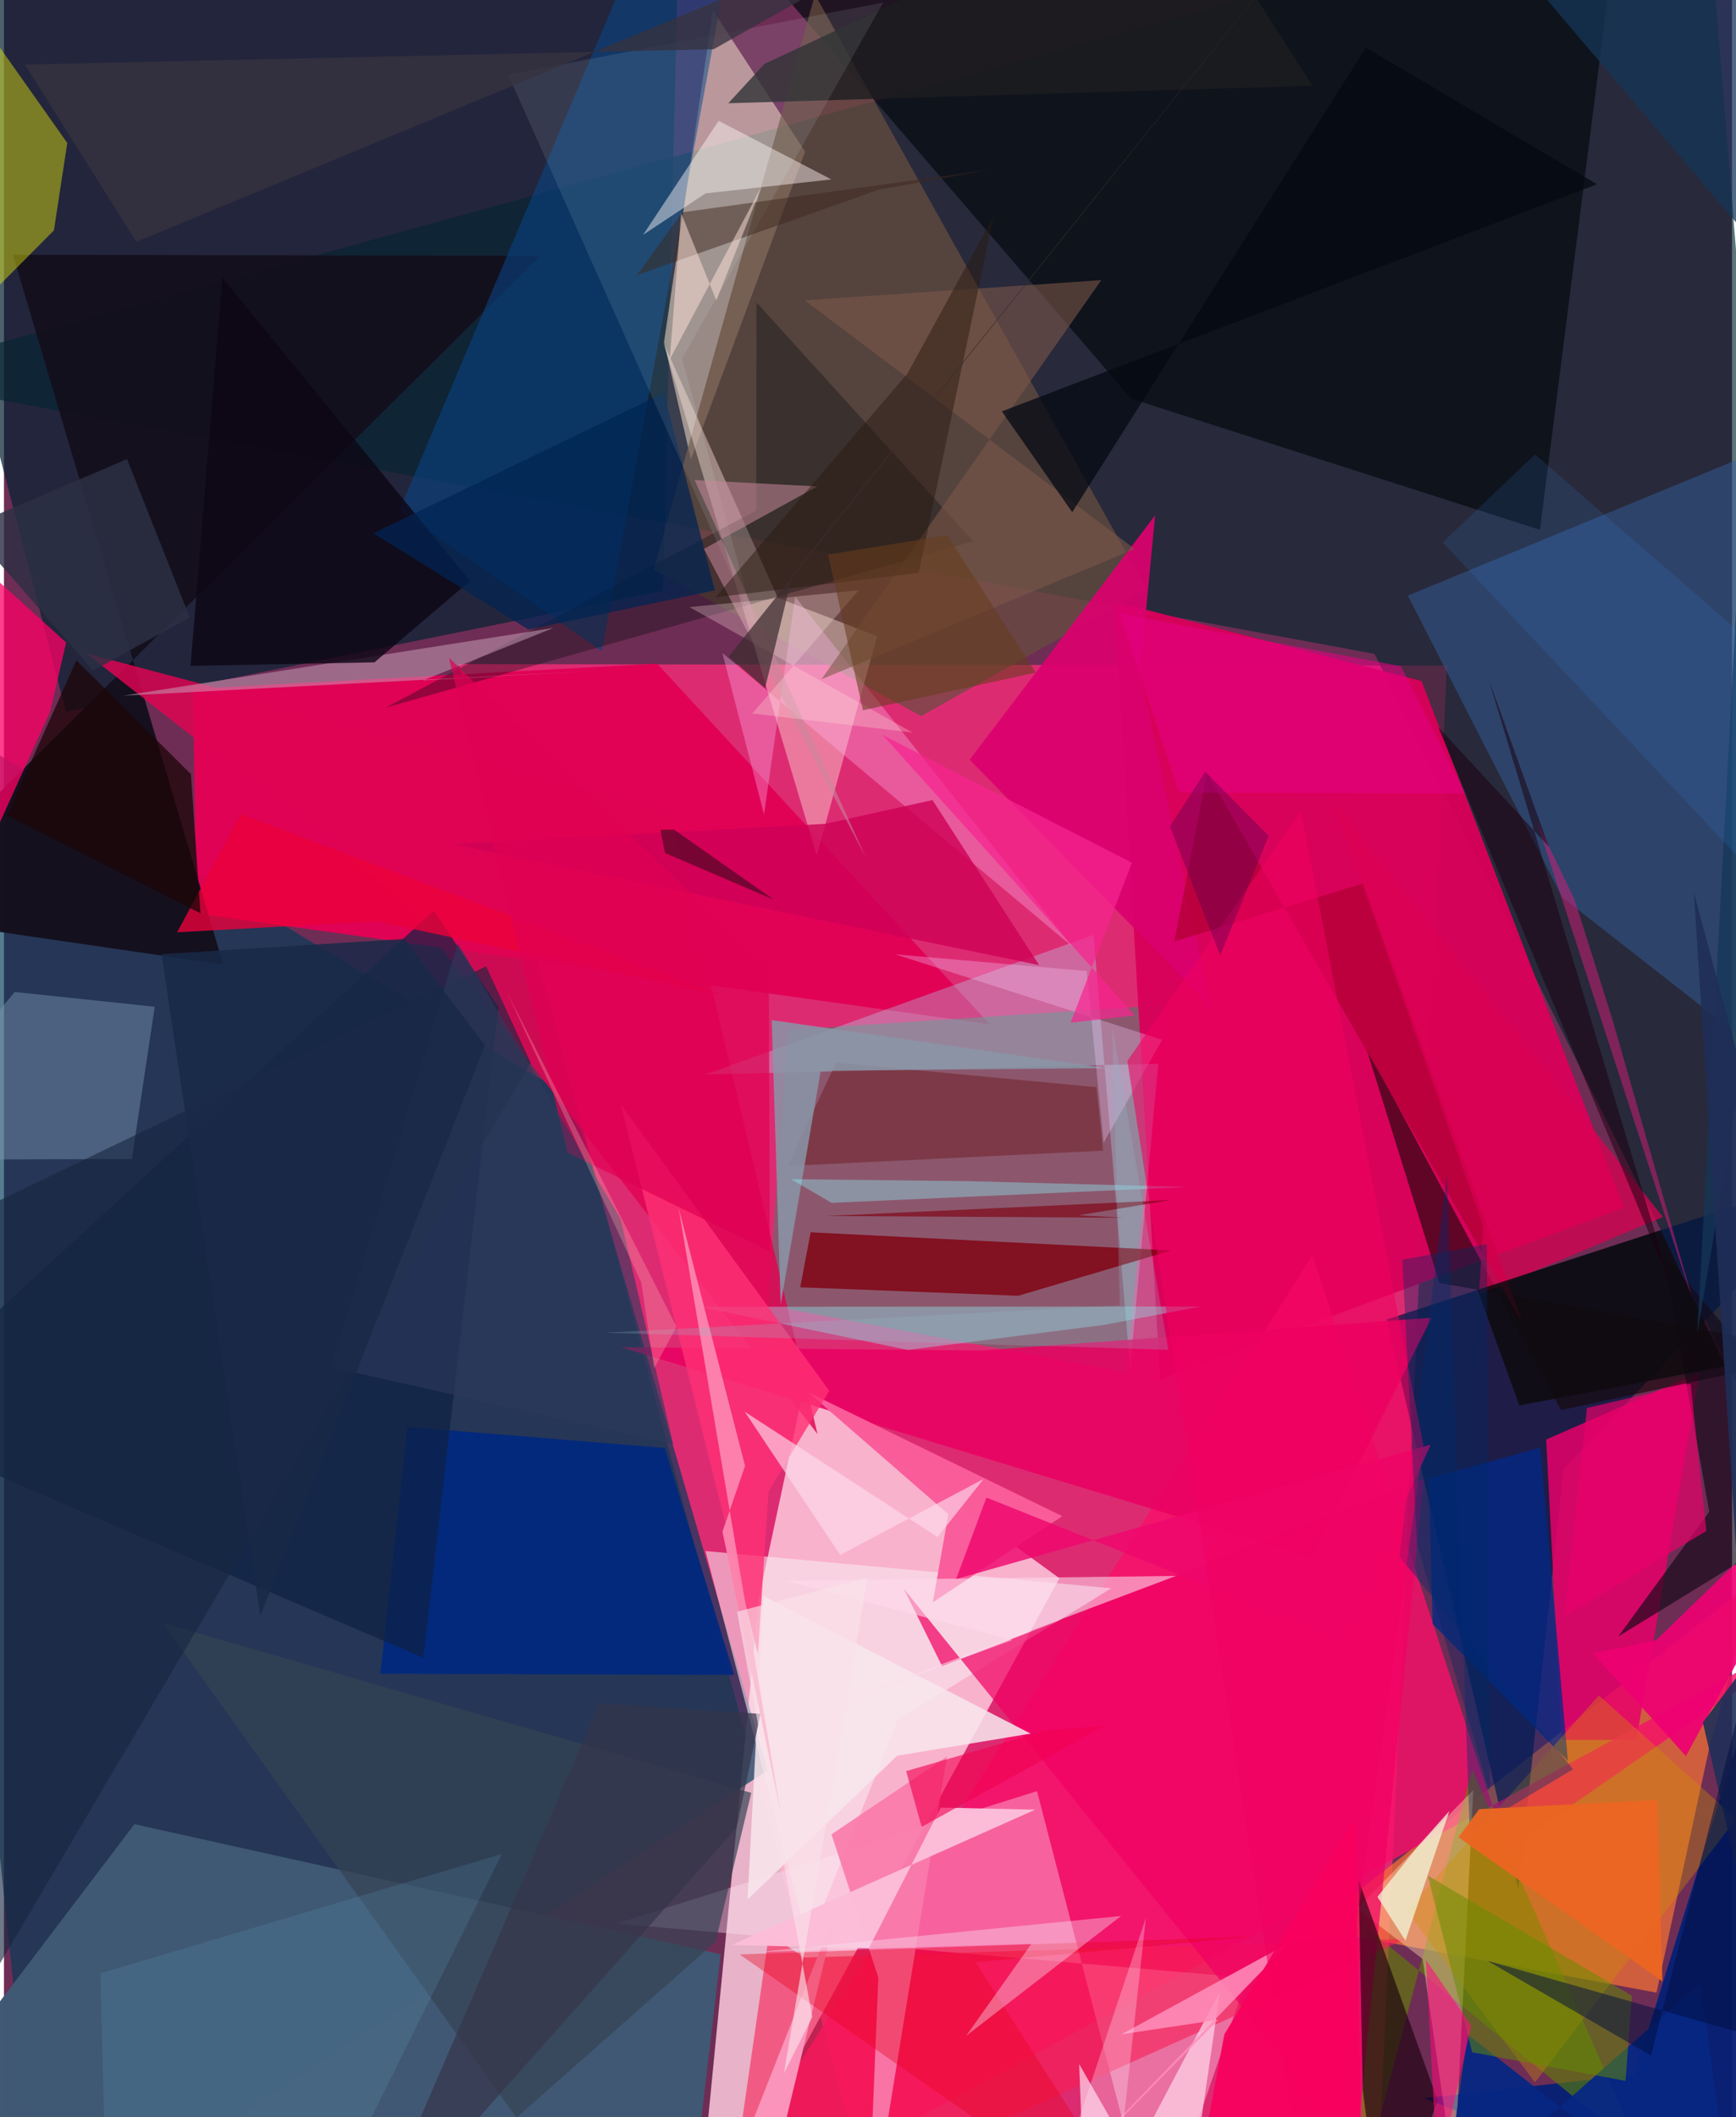 <svg xmlns="http://www.w3.org/2000/svg" width="228" height="278" viewBox="0 0 836 1024"><path fill="#6e2d55" d="M0 0h836v1024H0z"/><path fill="#df2b73" fill-opacity=".976" d="M219.951 321.205l478.123.711L663.299 1086H424.646z"/><path fill="#fecadd" fill-opacity=".847" d="M365.172 773.186l21.393-100.136 124.02 90.282L334.71 1086z"/><path fill="#01272d" fill-opacity=".639" d="M-62 182.32L823.106-62l67.718 836.57L663.05 316.273z"/><path fill="#003b58" fill-opacity=".667" d="M369.557 856.222l-95.003-325.37L-62 329.445 17.896 1086z"/><path fill="#062233" fill-opacity=".714" d="M29.998 344.285l288.857-58.525L327.123-62-62-11.152z"/><path fill="#e10255" fill-opacity=".976" d="M476.877 495.435l-383.74-53.652-1.688-108.603 224.588-12.17z"/><path fill="#f37035" fill-opacity=".733" d="M824.99 845.305l23.098-81.805-215.864 169.058 167.228 31.214z"/><path fill="#2d8e68" fill-opacity=".455" d="M379.338 498.1l181.256-11.909-17.725 177.623-173.228-32.475z"/><path fill="#ead1ba" fill-opacity=".58" d="M342.988 5.06l-23.665 160.328 13 56.823 55.273-148.844z"/><path fill="#d9005a" fill-opacity=".961" d="M685.77 329.4l-148.46-38.43 22.032 376.467 224.3-83.336z"/><path fill="#001542" fill-opacity=".714" d="M754.554 710.412l-21.99 203.065-63.569-275.303 224.412-73.069z"/><path fill="#405973" fill-opacity=".992" d="M63.108 882.276l-119.636 157.697L330.181 1086l16.534-140.804z"/><path fill="#060b11" fill-opacity=".737" d="M783.141-58.9L326.065-62l219.28 254.836 197.728 63.443z"/><path fill="#e70069" fill-opacity=".847" d="M789.717 841.56l-36.163-.001-7.457-145.31 74.248-32.552z"/><path fill="#33619d" fill-opacity=".478" d="M679.155 288.07l74.661 145.88L898 546.832l-32.089-335.798z"/><path fill="#14101d" fill-opacity=".969" d="M4.357 123.224l255.038.505-320.726 318.348 167.41 24.454z"/><path fill="#684d3f" fill-opacity=".714" d="M392.367-2.595L552.82 285.043l-109.13 61.328-129.348-70.839z"/><path fill="#f61069" fill-opacity=".82" d="M727.146 894.804L633.03 607.178 328.88 1086 898 776.38z"/><path fill="#ffe7f4" fill-opacity=".369" d="M296.037 930.407l203.729-64.093L556.848 1086l44.554-129.457z"/><path fill="#062074" fill-opacity=".957" d="M893.673 665.441l-104.991 338.11-101.62 11.234L866.986 1086z"/><path fill="#fee2d9" fill-opacity=".431" d="M422.44 307.694l-48.054-18.522-55.414-123.647 74.217 248.242z"/><path fill="#094383" fill-opacity=".6" d="M321.972-62l25.492 59.346-58.232 317.668-97.95-68.193z"/><path fill="#5f8200" fill-opacity=".592" d="M710.262 855.809l81.419 184.782L659.262 932.47l-3.811 130.178z"/><path fill="#e10452" fill-opacity=".827" d="M195.471 437.802l198.104 255.782-71.902-302.998-281.797-74.534z"/><path fill="#002981" fill-opacity=".918" d="M195.16 690.165l124.526 10.167 33.566 109.744-171.116-.56z"/><path fill="#fae9f1" fill-opacity=".569" d="M339.388 750.188l196.357 18.002-103.183 63.412-43.393 108.31z"/><path fill="#aee9fc" fill-opacity=".314" d="M527.062 452.173l17.769 209.84 13.62-147.508-219.02 5.167z"/><path fill="#7f000f" fill-opacity=".808" d="M385.214 622.618l5.049-26.606 174.516 8.785-74.102 21.92z"/><path fill="#0d2242" fill-opacity=".698" d="M239.216 487.137l-31.292-46.657L-62 688.36l264.921 113.447z"/><path fill="#f91d50" fill-opacity=".576" d="M678.373 937.756L348.376 1086l21.76-150.65 16.999 11.447z"/><path fill="#eaec0b" fill-opacity=".435" d="M30.628 69.135L-62-62l32.04 227.902 54.13-54.472z"/><path fill="#da026d" fill-opacity=".933" d="M583.813 486.925L467.176 367.434l89.726-118.167-7.286 76.12z"/><path fill="#140705" fill-opacity=".612" d="M658.72 505.977l35.731 114.557 189.68 33.584-130.847 27.838z"/><path fill="#e90062" fill-opacity=".851" d="M690.634 637.34l-57.956 115.97L298.51 651.598l174.496 1.593z"/><path fill="#7a93af" fill-opacity=".463" d="M5.195 479.78l67.755 7.154-11.076 73.631-123.874.42z"/><path fill="#002988" fill-opacity=".749" d="M691.157 785.448l65.428 66.194-13.341-151.439-53.928 14.824z"/><path fill="#ffd9ad" fill-opacity=".42" d="M686.308 947.494l15.238 105.238 9.275-186.969-56.16 57.358z"/><path fill="#fe0065" fill-opacity=".753" d="M-41.946 485.834l64.271-141.605 7.773-33.49-76.403-69.012z"/><path fill="#f10063" fill-opacity=".71" d="M435.374 768.5l18.443 37.313 233.09-90.4-32.628 323.754z"/><path fill="#19000f" fill-opacity=".639" d="M657.351 1010.558l9.571 75.442 26.708-70.029-38.294-106.642z"/><path fill="#070d0c" fill-opacity=".345" d="M363.946 246.895l.147-100.558 104.783 115.435L184.8 342.21z"/><path fill="#8ef5f7" fill-opacity=".38" d="M437.246 652.92l95.03-12.124 46.81-8.898-242.44.149z"/><path fill="#cba4bb" fill-opacity=".51" d="M57.58 336.509l208.262-32.814-63.16 25.412 81.888-4.634z"/><path fill="#ee0173" fill-opacity=".918" d="M799.205 793.372l94.653-91.518L813.69 849.37l-44.773-49.571z"/><path fill="#344353" fill-opacity=".69" d="M247.92 1024.277l96.362-85.151 17.236-71.976-284.65-82.172z"/><path fill="#ce9200" fill-opacity=".353" d="M678.497 924.026l93.092-103.996 66.468 59.588-97.404 127.549z"/><path fill="#fff4f4" fill-opacity=".463" d="M400.309 86.79l-54.581-28.354-36.535 55.16 30.23-20.076z"/><path fill="#fa5d9b" fill-opacity=".996" d="M456.874 732.39l-7.515 42.615 62.61-41.692-122.934-59.93z"/><path fill="#0d0715" fill-opacity=".812" d="M225.457 281.026l-46.22 39.328-88.961 1.705 15.369-187.847z"/><path fill="#f97bab" fill-opacity=".925" d="M417.69 1086l38.48-236.45-55.836 37.67L423 956.485z"/><path fill="#ffd4e9" fill-opacity=".725" d="M520.163 998.308L570.338 1086l17.984-122.964L523.513 1086z"/><path fill="#ffbaed" fill-opacity=".337" d="M367.703 393.907L382.76 288.57 517 457.989 347.574 315.851z"/><path fill="#600002" fill-opacity=".345" d="M531.762 556.544l-152.527 7.395 23.265-50.02 125.994 11.914z"/><path fill="#130a19" fill-opacity=".667" d="M824.98 731.214l-22.276-124.889L898 719.557l-117.068 71.98z"/><path fill="#ec003c" fill-opacity=".796" d="M180.541 445.649l-96.77 5.253 30.873-57.138 232.657 87.549z"/><path fill="#fb94ba" fill-opacity=".992" d="M403.466 921.277L338.552 1086l443.03-58.805L363.7 1086z"/><path fill="#f8e6ec" fill-opacity=".863" d="M496.662 838.477l-64.55 10.718-72.374 69.498 7.746-146.777z"/><path fill="#b60039" fill-opacity=".831" d="M734.781 640.25l-77.12-213.044-91.508 28.167 15.956-81.532z"/><path fill="#7d5749" fill-opacity=".584" d="M530.851 135.504l-135.335 193.04 151.52-63.003L387.39 145.254z"/><path fill="#062783" fill-opacity=".937" d="M696.05 1069.084l12.007-85.103L838.319 1086l-17.686-126.832z"/><path fill="#172740" fill-opacity=".624" d="M-20.752 589.562l254.008-122.207 21.616 46.755L-62 1051.545z"/><path fill="#d81d7a" fill-opacity=".494" d="M818.04 632.513l-76.865-236.217 18.636 38.821 18.303 57.842z"/><path fill="#f2f6d7" fill-opacity=".765" d="M699.272 875.893l-21.276 62.735-13.553-21.163 19.614-24.52z"/><path fill="#fcbdd8" fill-opacity=".984" d="M352.014 940.75l66.421 1.509 34.741-67.997 45.735 1.001z"/><path fill="#db0052" fill-opacity=".725" d="M802.574 588.616L713.55 626.07l2.056-33.389-72.032-203.778z"/><path fill="#ff3174" fill-opacity=".808" d="M399.26 672.695l-29.396 48.58-5.11 78.685-66.25-265.598z"/><path fill="#012a74" fill-opacity=".384" d="M759.103 855.711l-50.014 29.976-11.036-317.362-22.962 184.596z"/><path fill="#1d1d20" fill-opacity=".8" d="M633.027 41.488l-282.6 8.45 17.523-19.051L566.835-62z"/><path fill="#8996a7" fill-opacity=".855" d="M375.734 631.051l-4.298-137.665 161.485 23.215-137.78 1.286z"/><path fill="#002453" fill-opacity=".725" d="M253.731 304.508l90.171-18.972-24.637-95.522-140.525 67.92z"/><path fill="#e8ffff" fill-opacity=".098" d="M364.532 306.217l-36.49-132.714L425.337 1.24l-181.4 34.897z"/><path fill="#ce0056" fill-opacity=".796" d="M500.8 466.803l-51.608-79.842-51.81 11.49-179.931 9.814z"/><path fill="#eb6622" fill-opacity=".973" d="M799.92 870.58l-86.222 4.44-10.038 13.585 98.643 69.694z"/><path fill="#e6001b" fill-opacity=".373" d="M355.928 945.304l249.18-8.692-135.092 12.461L557.569 1086z"/><path fill="#040912" fill-opacity=".741" d="M516.798 247.753l-34.043-48.796L770.66 89.107 658.857 23.061z"/><path fill="#638c00" fill-opacity=".514" d="M784.473 1006.46l3.075-41.198-98.752-58.127 21.477 85.473z"/><path fill="#0e0a0e" fill-opacity=".831" d="M801.622 594.961l31.17 65.84-99.692 18.956-20.229-55.897z"/><path fill="#69b2d9" fill-opacity=".153" d="M46.64 954.46l194.262-57.777-78.12 157.696-113.404 6.659z"/><path fill="#fedbec" fill-opacity=".576" d="M385.024 830.76l181.989-68.546-189.22 2.33 110.07 28.688z"/><path fill="#f9e3f2" fill-opacity=".388" d="M465.466 984.679l74.957-57.987-175.631 17.43 132.22-3.931z"/><path fill="#8df6fc" fill-opacity=".369" d="M573.182 574.096l-172.816 7.669-19.588-11.447 85.673.973z"/><path fill="#c6899d" fill-opacity=".545" d="M416.85 414.535l-78.194-149.048 54.754-30.21-59.287-3.096z"/><path fill="#3e271d" fill-opacity=".49" d="M423.037 91.8L306.21 133.084l21.922-30.388L476.99 82.077z"/><path fill="#fe8eba" fill-opacity=".859" d="M621.69 939.723l-81.072 44.208 46.8-7.042L480.243 1086z"/><path fill="#ef076d" fill-opacity=".816" d="M460.626 763.75l229.609-65.065-42.787 94.435-172.161-68.806z"/><path fill="#e7006a" fill-opacity=".69" d="M754.897 781.968l68.67-41.499-7.601-71.228-50.18 11.757z"/><path fill="#f10150" fill-opacity=".616" d="M504.51 836.908l-68.054 19.714 7.505 26.96 88.475-48.898z"/><path fill="#130b0e" fill-opacity=".471" d="M372.38 435.126l-48.327-33.938-6.478.15 2.207 11.195z"/><path fill="#e00153" fill-opacity=".698" d="M369.997 469.3L215.283 318.117 272.6 557.523l97.925 47.772z"/><path fill="#291c12" fill-opacity=".49" d="M437.05 180.726l-92.81 108.16 98.293-11.801 36.258-172.603z"/><path fill="#f7d0ff" fill-opacity=".306" d="M560.341 502.913l-129.157-41.336 92.62 8.089 8.186 82.968z"/><path fill="#153658" fill-opacity=".745" d="M898 178.292L707.894-45.589 853.856-1.964l-34.63 646.634z"/><path fill="#fddaeb" fill-opacity=".647" d="M358.369 682.802l93.274 60.63 22.282-28.105-69.356 36.739z"/><path fill="#2d395c" fill-opacity=".612" d="M323.777 698.476l-25.448-108.92-78.793-133.45-61.238 205.154z"/><path fill="#3b90f5" fill-opacity=".133" d="M897.763 477.035l-201.756-214.68 44.655-42.567L898 356.475z"/><path fill="#ffe1d7" fill-opacity=".506" d="M322.116 173.772l44.797-84.365-22.284 55.9-17.03-42.192z"/><path fill="#e50084" fill-opacity=".565" d="M706.856 383.794l-31.062-61.578-136.027-25.496 28.7 86.635z"/><path fill="#fc82ac" fill-opacity=".976" d="M358.515 709.017L326.35 584.1l49.422 292.69-28.169-136.003z"/><path fill="#ef0060" fill-opacity=".576" d="M686.641 698.806L632.587 1086l-89.11-572.908 83.95-120.696z"/><path fill="#fe0b7b" fill-opacity=".569" d="M687.953 948.03l6.348 119.238-.978-14.714 16.561-72.793z"/><path fill="#36323f" fill-opacity=".78" d="M343.331 23.81l-333.2 7.397 53.904 85.78L495.628-62z"/><path fill="#1f2e57" fill-opacity=".894" d="M898 731.278l-76.117 101.804 29.73 128.648-34.075-529.972z"/><path fill="#ffedfd" fill-opacity=".294" d="M519.12 1027.627l1.822 58.373h14.136l17.362-158.519z"/><path fill="#ffe7dd" fill-opacity=".275" d="M413.447 285.502l-51.42 59.585 77.494 9.218-107.86-60.659z"/><path fill="#1c0010" fill-opacity=".525" d="M747.288 409.408l-53.513-57.83L806.518 622.03l-88.414-293.98z"/><path fill="#3d2c2f" fill-opacity=".714" d="M350.602 317.54l17.596 15.327 13.24-54.887L653.9-62z"/><path fill="#2c3044" fill-opacity=".816" d="M89.877 298.615l-46.752 25.707-60.534-69.385 76.953-32.905z"/><path fill="#4d0150" fill-opacity=".369" d="M588.401 462.218l23.415-57.959-30.661-30.99-17.11 26.482z"/><path fill="#002965" fill-opacity=".373" d="M718.698 866.569l-1.358-264.86-40.858 7.609 7.053 137.42z"/><path fill="#000f40" fill-opacity=".514" d="M796.772 994.189l44.073-172.657-1.767 161.313-121.51-34.51z"/><path fill="#1c0609" fill-opacity=".753" d="M90.445 374.42L35.04 319.386 1.445 394.409l93.622 47.356z"/><path fill="#663c1d" fill-opacity=".569" d="M398.682 268.231l57.673-9.333 42.813 66.421-83.598 18.19z"/><path fill="#35364b" fill-opacity=".718" d="M354.483 883.92L174.795 1086l113.262-262.162 77.903 5.082z"/><path fill="#f7005d" fill-opacity=".933" d="M590.373 983.976l-14.14 76.045 80.966 9.004-3.65-190.116z"/><path fill="#f6248f" fill-opacity=".725" d="M545.685 417.289l-120.694-61.836 122.12 135.681-31.11 3.505z"/><path fill="#7e0110" fill-opacity=".639" d="M519.997 587.772l44.474-7.34-166.703 7.71 143.97.837z"/><path fill="#90bac7" fill-opacity=".251" d="M539.843 631.383l-3.763-135.225 27.207 156.688-272.48-8.247z"/><path fill="#f8e2e9" fill-opacity=".643" d="M391.075 975.546l-36.391-196.019 63.116-16.44-40.481 239.73z"/><path fill="#182947" fill-opacity=".839" d="M124.046 781.522L76.249 461.474l117.388-7.318 39.087 51.442z"/><path fill="#feb4b1" fill-opacity=".294" d="M308.278 620.165l6.268 41.666 10.804-20.19-81.871-161.537z"/></svg>
